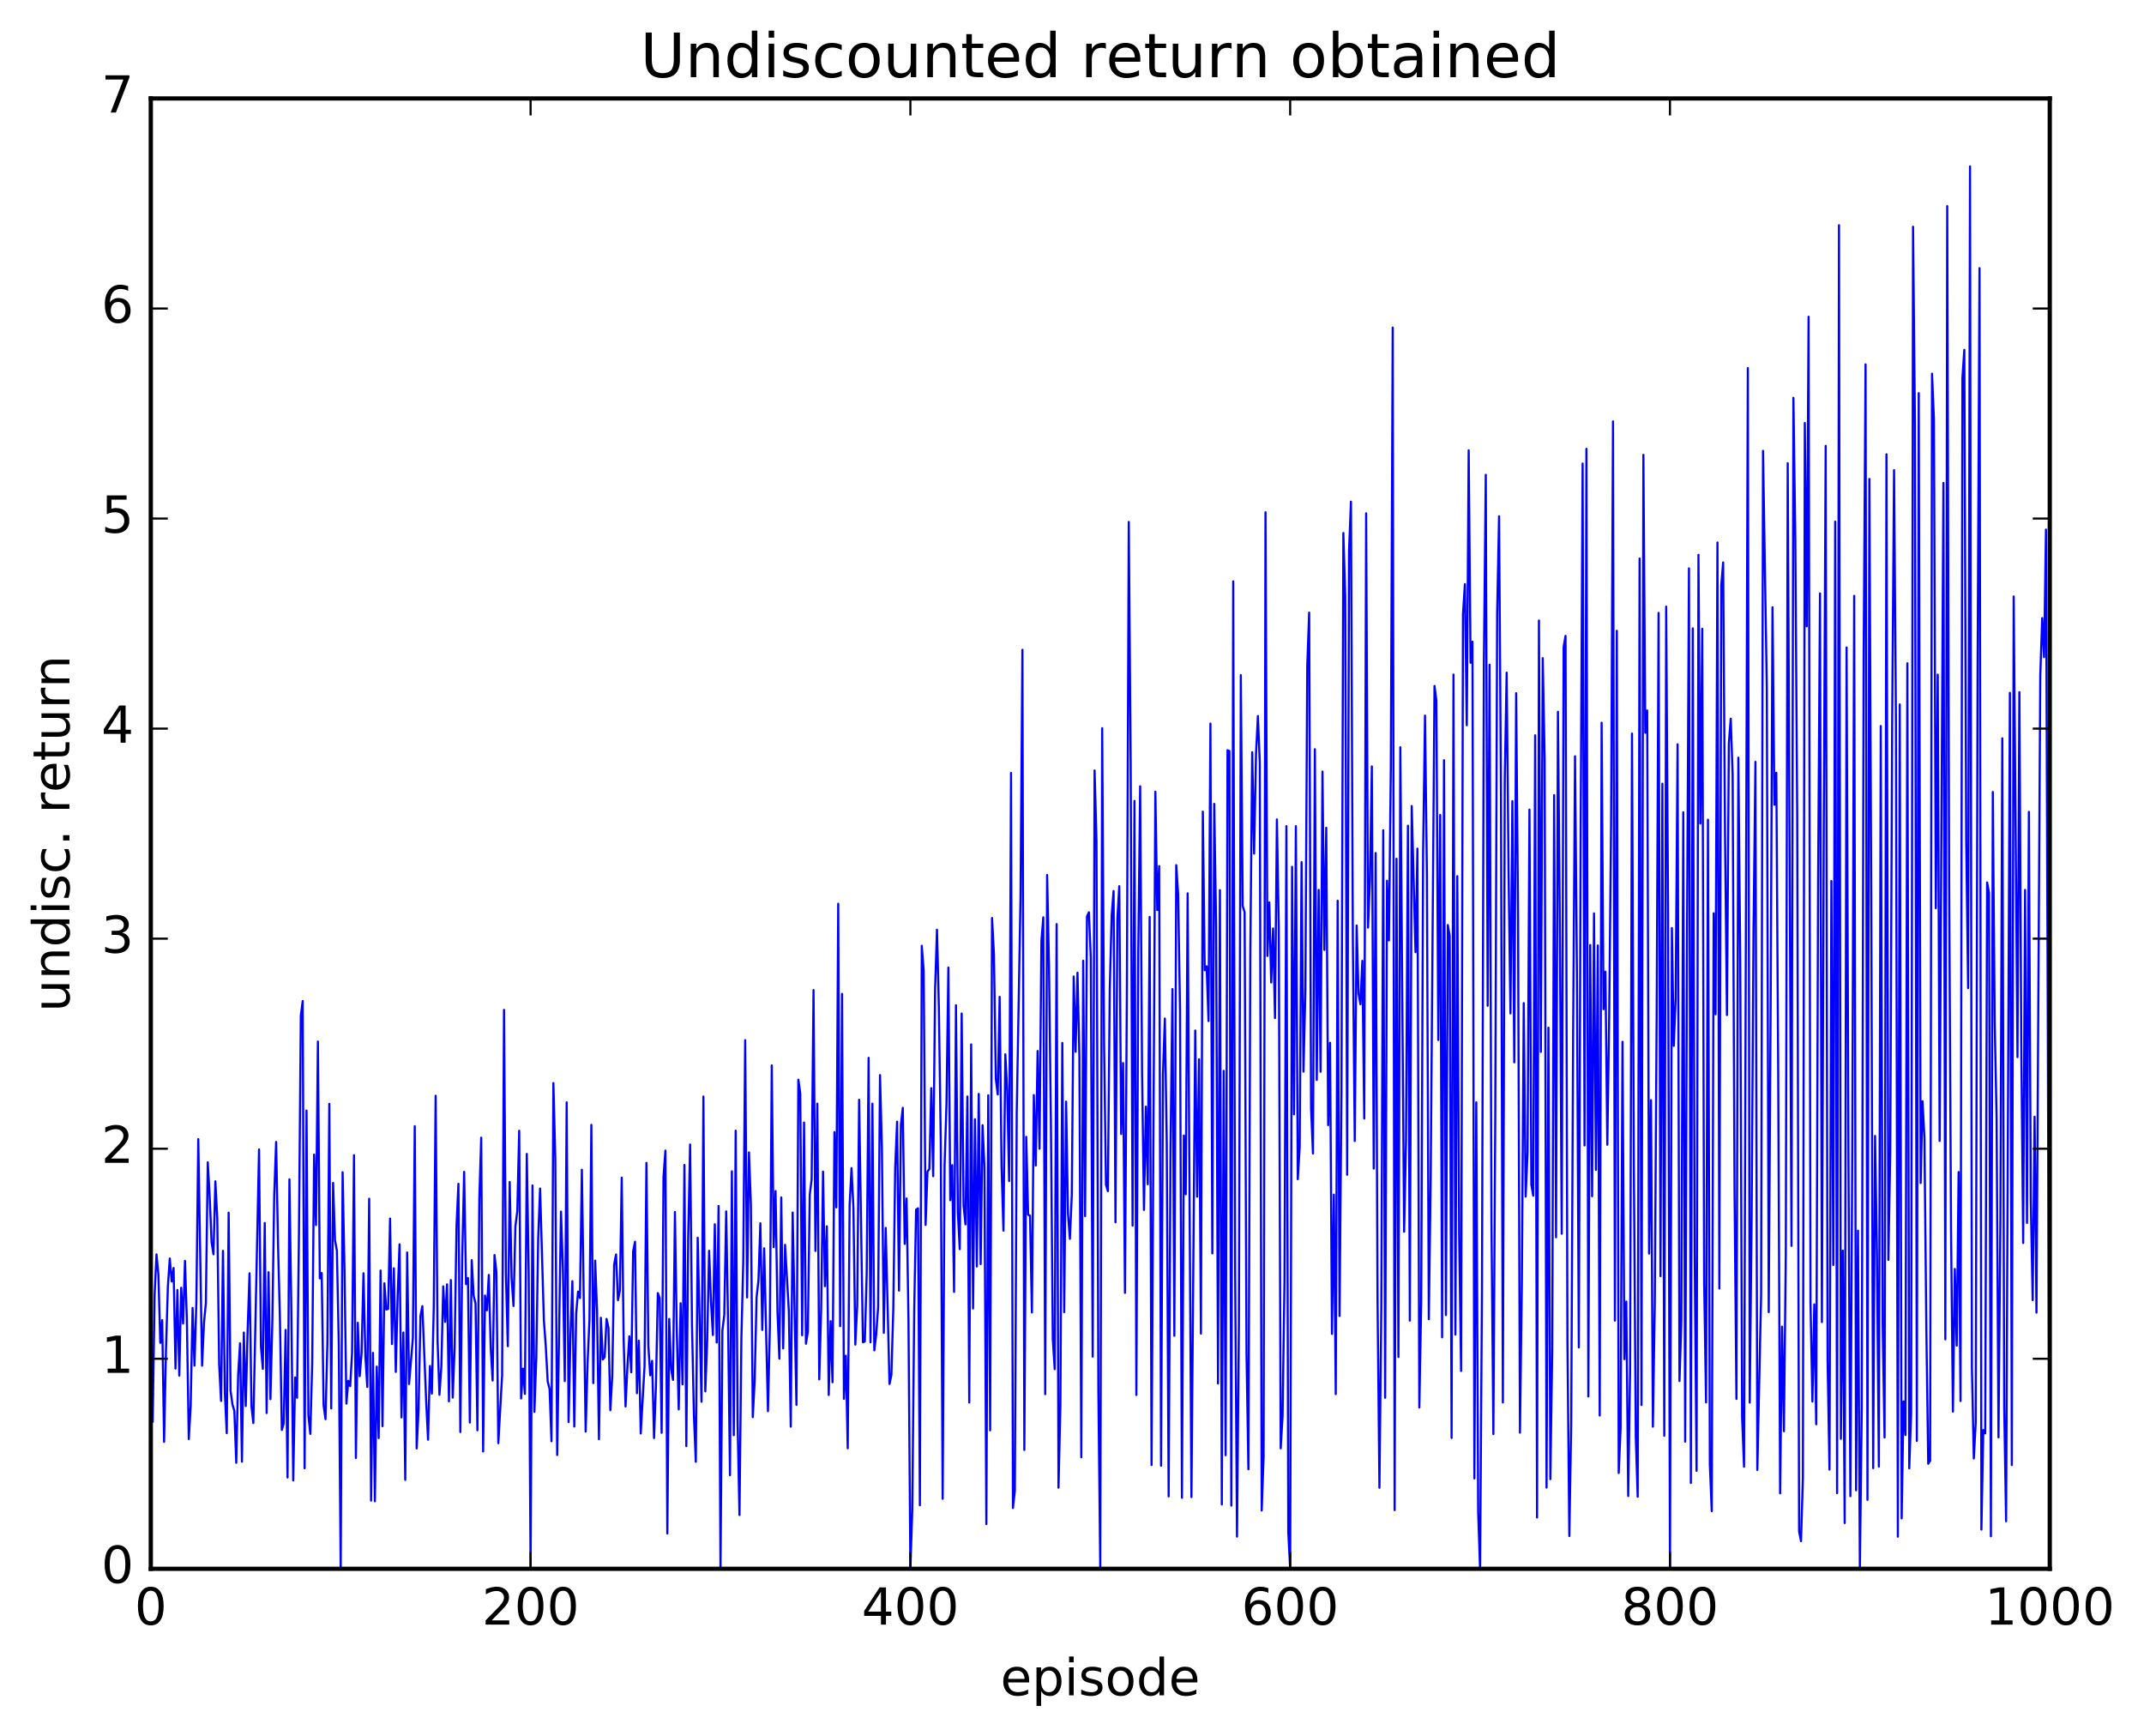 <?xml version="1.0" encoding="utf-8" standalone="no"?>
<!DOCTYPE svg PUBLIC "-//W3C//DTD SVG 1.1//EN"
  "http://www.w3.org/Graphics/SVG/1.1/DTD/svg11.dtd">
<!-- Created with matplotlib (http://matplotlib.org/) -->
<svg height="408pt" version="1.1" viewBox="0 0 504 408" width="504pt" xmlns="http://www.w3.org/2000/svg" xmlns:xlink="http://www.w3.org/1999/xlink">
 <defs>
  <style type="text/css">
*{stroke-linecap:butt;stroke-linejoin:round;stroke-miterlimit:100000;}
  </style>
 </defs>
 <g id="figure_1">
  <g id="patch_1">
   <path d="M 0 408.169 
L 504.319 408.169 
L 504.319 0 
L 0 0 
z
" style="fill:#ffffff;"/>
  </g>
  <g id="axes_1">
   <g id="patch_2">
    <path d="M 35.449 368.742 
L 481.849 368.742 
L 481.849 23.142 
L 35.449 23.142 
z
" style="fill:#ffffff;"/>
   </g>
   <g id="line2d_1">
    <path clip-path="url(#pf0769dd8cc)" d="M 35.895 334.122 
L 36.342 304.311 
L 36.788 294.828 
L 37.234 299.599 
L 37.681 315.627 
L 38.127 310.301 
L 38.574 338.903 
L 39.02 317.204 
L 39.466 302.306 
L 39.913 295.806 
L 40.359 301.199 
L 40.806 298.028 
L 41.252 321.67 
L 41.698 303.213 
L 42.145 323.32 
L 42.591 302.67 
L 43.038 311.095 
L 43.484 296.359 
L 43.93 310.311 
L 44.377 338.239 
L 44.823 330.432 
L 45.27 307.429 
L 45.716 320.978 
L 46.162 305.906 
L 46.609 267.746 
L 47.502 320.996 
L 47.948 310.917 
L 48.394 306.286 
L 48.841 273.193 
L 49.287 281.153 
L 49.734 291.916 
L 50.18 294.819 
L 50.626 277.663 
L 51.073 286.387 
L 51.519 320.747 
L 51.966 329.279 
L 52.412 294.002 
L 52.858 327.41 
L 53.305 336.852 
L 53.751 285.031 
L 54.198 326.932 
L 54.644 330.121 
L 55.09 331.631 
L 55.537 343.824 
L 55.983 323.16 
L 56.43 315.738 
L 56.876 343.563 
L 57.322 313.202 
L 57.769 330.474 
L 58.215 312.526 
L 58.662 299.285 
L 59.108 330.474 
L 59.554 334.485 
L 60.894 270.184 
L 61.34 316.434 
L 61.786 321.743 
L 62.233 287.462 
L 62.679 332.124 
L 63.126 299.027 
L 63.572 328.869 
L 64.018 310.65 
L 64.465 280.927 
L 64.911 268.411 
L 65.358 292.454 
L 65.804 309.896 
L 66.25 336.092 
L 66.697 334.527 
L 67.143 312.593 
L 67.59 347.281 
L 68.036 277.201 
L 68.482 307.683 
L 68.929 347.964 
L 69.375 323.765 
L 69.822 328.535 
L 70.268 290.951 
L 70.714 238.708 
L 71.161 235.281 
L 71.607 345.104 
L 72.054 261.03 
L 72.5 332.7 
L 72.946 337.028 
L 73.393 320.315 
L 73.839 271.373 
L 74.286 287.936 
L 74.732 244.802 
L 75.178 300.484 
L 75.625 299.212 
L 76.071 330.315 
L 76.518 333.569 
L 76.964 315.54 
L 77.41 259.449 
L 77.857 331.046 
L 78.303 278.044 
L 78.75 291.511 
L 79.196 293.945 
L 79.642 316.15 
L 80.089 368.742 
L 80.535 275.532 
L 80.982 298.39 
L 81.428 329.917 
L 81.874 324.57 
L 82.321 325.797 
L 82.767 317.873 
L 83.214 271.522 
L 83.66 342.696 
L 84.106 310.915 
L 84.553 323.455 
L 84.999 318.114 
L 85.446 299.268 
L 85.892 318.677 
L 86.338 326 
L 86.785 281.756 
L 87.231 352.703 
L 87.678 317.985 
L 88.124 352.874 
L 88.57 321.204 
L 89.017 338.025 
L 89.463 298.626 
L 89.91 335.217 
L 90.356 301.634 
L 90.802 307.805 
L 91.249 307.64 
L 91.695 286.416 
L 92.142 315.915 
L 92.588 298.104 
L 93.034 322.458 
L 93.481 304.429 
L 93.927 292.485 
L 94.374 333.157 
L 94.82 313.201 
L 95.266 347.825 
L 95.713 294.388 
L 96.159 325.318 
L 97.052 314.553 
L 97.498 264.703 
L 97.945 340.437 
L 98.391 331.411 
L 98.838 309.283 
L 99.284 307.006 
L 100.177 329.249 
L 100.623 338.402 
L 101.07 321.071 
L 101.516 327.556 
L 101.962 307.266 
L 102.409 257.559 
L 102.855 315.004 
L 103.302 327.834 
L 103.748 321.222 
L 104.194 302.358 
L 104.641 310.697 
L 105.087 301.876 
L 105.534 329.375 
L 105.98 300.871 
L 106.426 328.497 
L 106.873 316.592 
L 107.319 288.096 
L 107.766 278.252 
L 108.212 336.595 
L 108.658 295.617 
L 109.105 275.438 
L 109.551 301.835 
L 109.998 300.399 
L 110.444 334.369 
L 110.89 296.19 
L 111.337 304.487 
L 111.783 306.403 
L 112.23 336.186 
L 112.676 281.73 
L 113.122 267.397 
L 113.569 341.156 
L 114.015 304.5 
L 114.462 307.975 
L 114.908 299.662 
L 115.354 316.773 
L 115.801 324.491 
L 116.247 294.996 
L 116.694 298.998 
L 117.14 339.215 
L 118.033 323.284 
L 118.479 237.363 
L 118.926 299.311 
L 119.372 316.411 
L 119.818 277.807 
L 120.265 300.417 
L 120.711 306.971 
L 121.158 288.191 
L 121.604 284.661 
L 122.05 265.775 
L 122.497 328.702 
L 122.943 321.693 
L 123.39 327.632 
L 123.836 271.226 
L 124.282 299.349 
L 124.729 368.742 
L 125.175 278.638 
L 125.622 331.848 
L 126.068 319.252 
L 126.514 290.969 
L 126.961 279.36 
L 127.854 310.364 
L 128.3 316.472 
L 128.746 324.696 
L 129.193 326.485 
L 129.639 338.743 
L 130.086 254.572 
L 130.532 272.057 
L 130.978 341.996 
L 131.871 284.768 
L 132.318 298.119 
L 132.764 324.611 
L 133.21 259.1 
L 133.657 334.249 
L 134.103 313.894 
L 134.55 301.141 
L 134.996 335.3 
L 135.442 308.756 
L 135.889 303.573 
L 136.335 305.101 
L 136.782 274.939 
L 137.674 336.492 
L 138.121 320.388 
L 138.567 310.206 
L 139.014 264.396 
L 139.46 325.092 
L 139.906 296.303 
L 140.353 308.143 
L 140.799 338.276 
L 141.246 309.727 
L 141.692 319.532 
L 142.138 318.99 
L 142.585 310.011 
L 143.031 312.096 
L 143.478 331.462 
L 143.924 323.382 
L 144.37 297.239 
L 144.817 294.85 
L 145.263 305.604 
L 145.71 303.373 
L 146.156 276.804 
L 146.602 314.783 
L 147.049 330.583 
L 147.495 321.156 
L 147.942 314.084 
L 148.388 322.541 
L 148.834 294.146 
L 149.281 291.867 
L 149.727 327.462 
L 150.174 315.129 
L 150.62 336.932 
L 151.513 321.157 
L 151.959 273.331 
L 152.406 316.283 
L 152.852 323.252 
L 153.298 319.877 
L 153.745 338.013 
L 154.191 325.75 
L 154.638 303.929 
L 155.084 305.12 
L 155.53 336.77 
L 155.977 276.578 
L 156.423 270.442 
L 156.87 360.435 
L 157.316 310.013 
L 157.762 321.779 
L 158.209 324.327 
L 158.655 284.859 
L 159.102 312.976 
L 159.548 331.276 
L 159.994 306.319 
L 160.441 325.374 
L 160.887 273.814 
L 161.334 339.907 
L 161.78 290.732 
L 162.226 269.008 
L 162.673 311.563 
L 163.119 332.552 
L 163.566 343.58 
L 164.012 290.923 
L 164.905 329.474 
L 165.351 257.731 
L 165.798 327.025 
L 166.244 315.262 
L 166.69 293.989 
L 167.137 305.875 
L 167.583 313.793 
L 168.03 287.764 
L 168.476 315.552 
L 168.922 283.45 
L 169.369 368.742 
L 169.815 312.76 
L 170.262 309.059 
L 170.708 284.733 
L 171.154 311.324 
L 171.601 346.735 
L 172.047 275.307 
L 172.494 337.335 
L 172.94 265.759 
L 173.386 334.089 
L 173.833 356.104 
L 174.279 314.689 
L 174.726 296.392 
L 175.172 244.481 
L 175.618 304.953 
L 176.065 270.855 
L 176.511 283.132 
L 176.958 333.089 
L 177.404 324.474 
L 177.85 304.957 
L 178.297 300.874 
L 178.743 287.525 
L 179.19 312.599 
L 179.636 293.406 
L 180.529 331.68 
L 180.975 311.95 
L 181.422 250.412 
L 181.868 293.134 
L 182.314 279.958 
L 182.761 308.163 
L 183.207 319.34 
L 183.654 281.452 
L 184.1 316.937 
L 184.546 292.588 
L 185.439 308.169 
L 185.886 335.324 
L 186.332 284.997 
L 187.225 330.21 
L 187.671 253.769 
L 188.118 256.93 
L 188.564 313.847 
L 189.01 263.837 
L 189.457 315.834 
L 189.903 313.083 
L 190.35 280.847 
L 190.796 277.139 
L 191.242 232.717 
L 191.689 294.026 
L 192.135 259.412 
L 192.582 324.203 
L 193.028 307.938 
L 193.474 275.389 
L 193.921 302.311 
L 194.367 288.233 
L 194.814 327.878 
L 195.26 310.534 
L 195.706 324.882 
L 196.153 266.088 
L 196.599 283.787 
L 197.046 212.42 
L 197.492 311.702 
L 197.938 233.615 
L 198.385 328.798 
L 198.831 318.653 
L 199.278 340.412 
L 199.724 283.22 
L 200.17 274.557 
L 200.617 283.923 
L 201.063 316.035 
L 201.51 306.839 
L 201.956 258.495 
L 202.849 315.497 
L 203.295 315.305 
L 203.742 299.23 
L 204.188 248.642 
L 204.634 315.509 
L 205.081 259.414 
L 205.527 317.394 
L 205.974 313.684 
L 206.42 307.244 
L 206.866 252.69 
L 207.313 269.823 
L 207.759 313.271 
L 208.206 288.618 
L 209.098 325.292 
L 209.545 323.154 
L 209.991 307.715 
L 210.438 274.46 
L 210.884 263.652 
L 211.33 303.35 
L 211.777 264.425 
L 212.223 260.387 
L 212.67 292.373 
L 213.116 281.703 
L 213.562 310.68 
L 214.009 368.742 
L 214.455 354.757 
L 214.902 308.269 
L 215.348 284.335 
L 215.794 284 
L 216.241 353.805 
L 216.687 222.296 
L 217.134 228.21 
L 217.58 287.899 
L 218.026 275.393 
L 218.473 274.75 
L 218.919 255.766 
L 219.366 276.462 
L 219.812 232.859 
L 220.258 218.524 
L 220.705 236.865 
L 221.151 268.28 
L 221.598 352.292 
L 222.044 273.943 
L 222.49 259.626 
L 222.937 227.415 
L 223.383 282.109 
L 223.83 273.871 
L 224.276 303.653 
L 224.722 236.282 
L 225.169 285.009 
L 225.615 293.613 
L 226.062 238.221 
L 226.508 283.273 
L 226.954 287.783 
L 227.401 257.716 
L 227.847 329.658 
L 228.294 245.486 
L 228.74 307.552 
L 229.186 263.08 
L 229.633 297.679 
L 230.079 257.12 
L 230.526 297.118 
L 230.972 264.474 
L 231.418 274.351 
L 231.865 358.228 
L 232.311 257.45 
L 232.758 336.202 
L 233.204 215.769 
L 233.65 224.296 
L 234.097 253.587 
L 234.543 257.236 
L 234.99 234.305 
L 235.436 273.989 
L 235.882 289.247 
L 236.329 247.815 
L 236.775 256.39 
L 237.222 277.6 
L 237.668 181.678 
L 238.114 354.447 
L 238.561 350.414 
L 239.007 261.532 
L 239.9 210.839 
L 240.346 152.732 
L 240.793 340.792 
L 241.239 267.205 
L 241.686 285.496 
L 242.132 285.749 
L 242.578 308.489 
L 243.025 257.392 
L 243.471 273.956 
L 243.918 247.031 
L 244.364 270.005 
L 244.81 221.174 
L 245.257 215.599 
L 245.703 327.694 
L 246.15 205.655 
L 246.596 227.086 
L 247.042 264.095 
L 247.489 314.786 
L 247.935 321.811 
L 248.382 217.21 
L 248.828 349.67 
L 249.274 330.168 
L 249.721 245.135 
L 250.167 308.418 
L 250.614 258.927 
L 251.06 285.352 
L 251.506 291.185 
L 251.953 280.735 
L 252.399 229.515 
L 252.846 247.206 
L 253.292 228.636 
L 253.738 248.246 
L 254.185 342.536 
L 254.631 225.807 
L 255.078 285.835 
L 255.524 215.406 
L 255.97 214.425 
L 256.417 225.08 
L 256.863 318.872 
L 257.31 181.09 
L 257.756 197.588 
L 258.202 327.208 
L 258.649 368.742 
L 259.095 171.161 
L 259.542 245.518 
L 259.988 278.463 
L 260.434 279.974 
L 260.881 232.34 
L 261.327 215.124 
L 261.774 209.432 
L 262.22 287.295 
L 262.666 216.001 
L 263.113 208.288 
L 263.559 266.534 
L 264.006 249.862 
L 264.452 303.884 
L 264.898 233.276 
L 265.345 122.682 
L 265.791 179.267 
L 266.238 288.092 
L 266.684 188.257 
L 267.13 327.881 
L 267.577 224.028 
L 268.023 184.814 
L 268.47 252.094 
L 268.916 284.385 
L 269.362 260.108 
L 269.809 278.357 
L 270.255 215.52 
L 270.702 344.344 
L 271.594 186.091 
L 272.041 213.906 
L 272.487 203.562 
L 272.934 344.504 
L 273.38 252.592 
L 273.826 239.396 
L 274.273 268.552 
L 274.719 351.716 
L 275.166 269.409 
L 275.612 232.472 
L 276.058 313.974 
L 276.505 203.345 
L 276.951 210.228 
L 277.398 237.506 
L 277.844 352.047 
L 278.29 266.901 
L 278.737 280.699 
L 279.183 209.975 
L 280.076 351.887 
L 280.969 242.216 
L 281.415 281.283 
L 281.862 248.981 
L 282.308 313.444 
L 282.754 190.771 
L 283.201 228.058 
L 283.647 227.124 
L 284.094 239.988 
L 284.54 170.077 
L 284.986 294.598 
L 285.433 188.938 
L 285.879 217.769 
L 286.326 325.194 
L 286.772 209.224 
L 287.218 353.611 
L 287.665 251.7 
L 288.111 342.044 
L 288.558 176.332 
L 289.004 176.529 
L 289.45 353.88 
L 289.897 136.652 
L 290.343 298.227 
L 290.79 361.166 
L 291.236 310.968 
L 291.682 158.694 
L 292.129 212.974 
L 292.575 214.361 
L 293.022 318.075 
L 293.468 345.339 
L 293.914 224.276 
L 294.361 176.809 
L 294.807 200.639 
L 295.254 177.348 
L 295.7 168.296 
L 296.146 179.26 
L 296.593 355.032 
L 297.039 342.397 
L 297.486 120.417 
L 297.932 224.692 
L 298.378 212.105 
L 298.825 230.925 
L 299.271 218.225 
L 299.718 239.29 
L 300.164 192.601 
L 300.61 217.983 
L 301.057 340.423 
L 301.503 332.77 
L 301.95 301.226 
L 302.396 194.185 
L 302.842 360.218 
L 303.289 368.742 
L 303.735 203.749 
L 304.182 261.915 
L 304.628 194.183 
L 305.074 277.173 
L 305.521 269.574 
L 305.967 202.646 
L 306.414 251.88 
L 306.86 232.622 
L 307.306 156.372 
L 307.753 143.992 
L 308.199 260.43 
L 308.646 271.133 
L 309.092 176.096 
L 309.538 253.836 
L 309.985 209.178 
L 310.431 251.901 
L 310.878 181.352 
L 311.324 223.278 
L 311.77 194.566 
L 312.217 264.45 
L 312.663 245.102 
L 313.11 313.528 
L 313.556 280.793 
L 314.002 327.679 
L 314.449 211.712 
L 314.895 309.31 
L 315.342 256.425 
L 315.788 125.275 
L 316.234 140.334 
L 316.681 276.126 
L 317.127 129.425 
L 317.574 117.913 
L 318.02 221.027 
L 318.466 268.182 
L 318.913 217.533 
L 319.359 233.531 
L 319.806 236.041 
L 320.252 225.838 
L 320.698 262.911 
L 321.145 120.651 
L 321.591 218.029 
L 322.038 206.903 
L 322.484 180.143 
L 322.93 274.661 
L 323.377 200.499 
L 323.823 305.651 
L 324.27 349.689 
L 324.716 307.196 
L 325.162 195.135 
L 325.609 328.542 
L 326.055 207.009 
L 326.502 221.037 
L 326.948 180.352 
L 327.394 76.994 
L 327.841 354.949 
L 328.287 201.837 
L 328.734 318.948 
L 329.18 175.644 
L 330.073 289.51 
L 330.519 268.013 
L 330.966 194.072 
L 331.412 310.402 
L 331.858 189.457 
L 332.751 223.805 
L 333.198 199.473 
L 333.644 330.816 
L 334.09 306.098 
L 334.537 200.499 
L 334.983 168.193 
L 335.43 205.663 
L 335.876 310.074 
L 336.322 276.539 
L 337.215 161.231 
L 337.662 164.718 
L 338.108 244.448 
L 338.554 191.56 
L 339.001 314.328 
L 339.447 178.685 
L 339.894 309.092 
L 340.34 217.416 
L 340.786 219.98 
L 341.233 337.984 
L 341.679 158.551 
L 342.126 313.684 
L 342.572 205.948 
L 343.018 290.705 
L 343.465 322.233 
L 343.911 144.345 
L 344.358 137.292 
L 344.804 170.461 
L 345.25 105.847 
L 345.697 155.774 
L 346.143 150.825 
L 346.59 347.495 
L 347.036 259.1 
L 347.482 355.459 
L 347.929 368.742 
L 348.375 302.873 
L 348.822 155.858 
L 349.268 111.605 
L 349.714 236.4 
L 350.161 156.243 
L 350.607 287.382 
L 351.054 337.077 
L 351.5 262.438 
L 351.946 144.061 
L 352.393 121.352 
L 352.839 186.337 
L 353.286 329.641 
L 353.732 183.013 
L 354.178 158.103 
L 354.625 204.777 
L 355.071 238.198 
L 355.518 188.3 
L 355.964 249.697 
L 356.41 162.932 
L 356.857 215.835 
L 357.303 336.737 
L 357.75 301.398 
L 358.196 235.775 
L 358.642 281.252 
L 359.089 270.928 
L 359.535 190.292 
L 359.982 278.462 
L 360.428 281.041 
L 360.874 172.832 
L 361.321 356.676 
L 361.767 145.855 
L 362.214 247.241 
L 362.66 154.699 
L 363.106 178.307 
L 363.553 349.646 
L 363.999 241.552 
L 364.446 347.665 
L 364.892 316.927 
L 365.338 186.888 
L 365.785 290.825 
L 366.231 167.3 
L 366.678 216.697 
L 367.124 289.972 
L 367.57 152.058 
L 368.017 149.455 
L 368.463 314.857 
L 368.91 361.03 
L 369.356 334.165 
L 369.802 243.156 
L 370.249 177.764 
L 370.695 228.712 
L 371.142 316.713 
L 371.588 192.627 
L 372.034 108.956 
L 372.481 269.228 
L 372.927 105.491 
L 373.374 328.223 
L 373.82 222.127 
L 374.266 281.169 
L 374.713 214.691 
L 375.159 274.977 
L 375.606 222.23 
L 376.052 332.703 
L 376.498 169.88 
L 376.945 237.214 
L 377.391 228.387 
L 377.838 269.069 
L 378.284 238.585 
L 378.73 193.164 
L 379.177 99.049 
L 379.623 310.399 
L 380.07 148.27 
L 380.516 346.217 
L 380.962 335.731 
L 381.409 244.866 
L 381.855 319.469 
L 382.302 305.929 
L 382.748 351.626 
L 383.194 322.12 
L 383.641 172.424 
L 384.087 275.346 
L 384.534 337.84 
L 384.98 351.809 
L 385.426 131.291 
L 385.873 330.241 
L 386.319 106.907 
L 386.766 172.232 
L 387.212 166.993 
L 387.658 294.648 
L 388.105 258.587 
L 388.551 335.329 
L 388.998 306.389 
L 389.444 237.987 
L 389.89 144.057 
L 390.337 299.948 
L 390.783 184.205 
L 391.23 337.463 
L 391.676 142.583 
L 392.122 214.368 
L 392.569 368.742 
L 393.015 218.134 
L 393.462 245.821 
L 393.908 234.584 
L 394.354 174.933 
L 394.801 324.594 
L 395.247 310.393 
L 395.694 190.911 
L 396.14 338.841 
L 396.586 218.464 
L 397.033 133.595 
L 397.479 348.566 
L 397.926 147.697 
L 398.372 294.141 
L 398.818 345.703 
L 399.265 130.409 
L 399.711 193.547 
L 400.158 147.791 
L 400.604 301.479 
L 401.05 329.627 
L 401.497 192.668 
L 401.943 344.282 
L 402.39 355.192 
L 402.836 214.664 
L 403.282 238.403 
L 403.729 127.51 
L 404.175 302.847 
L 404.622 137.604 
L 405.068 132.196 
L 405.514 196.63 
L 405.961 238.584 
L 406.407 174.759 
L 406.854 168.931 
L 407.3 182.142 
L 407.746 279.926 
L 408.193 328.805 
L 408.639 178.079 
L 409.086 225.408 
L 409.532 333.159 
L 409.978 344.735 
L 410.871 86.515 
L 411.318 329.667 
L 411.764 285.865 
L 412.21 218.692 
L 412.657 179.071 
L 413.103 345.491 
L 413.996 304.313 
L 414.442 105.965 
L 415.335 161.748 
L 415.782 308.4 
L 416.228 237.77 
L 416.674 142.733 
L 417.121 189.153 
L 417.567 181.628 
L 418.014 252.379 
L 418.46 351 
L 418.906 311.823 
L 419.353 336.406 
L 419.799 294.6 
L 420.246 108.881 
L 421.138 292.837 
L 421.585 93.515 
L 422.031 126.469 
L 422.478 191.545 
L 422.924 359.927 
L 423.37 362.246 
L 423.817 347.34 
L 424.263 99.426 
L 424.71 147.222 
L 425.156 74.448 
L 425.602 306.19 
L 426.049 329.417 
L 426.495 306.586 
L 426.942 334.775 
L 427.388 207.57 
L 427.834 139.477 
L 428.281 310.735 
L 428.727 193.039 
L 429.174 104.8 
L 429.62 319.719 
L 430.066 345.423 
L 430.513 207.081 
L 430.959 297.324 
L 431.406 122.596 
L 431.852 350.962 
L 432.298 52.933 
L 432.745 338.183 
L 433.191 293.964 
L 433.638 357.987 
L 434.084 152.179 
L 434.53 273.438 
L 434.977 351.659 
L 435.423 270.382 
L 435.87 140.062 
L 436.316 350.295 
L 436.762 289.268 
L 437.209 368.742 
L 437.655 330.568 
L 438.102 153.769 
L 438.548 85.645 
L 438.994 352.545 
L 439.441 112.573 
L 439.887 211.415 
L 440.334 345.078 
L 440.78 266.986 
L 441.226 295.21 
L 441.673 344.705 
L 442.119 170.653 
L 442.566 311.441 
L 443.012 337.871 
L 443.458 106.775 
L 443.905 296.125 
L 444.351 270.581 
L 444.798 170.168 
L 445.244 110.5 
L 445.69 169.841 
L 446.137 361.188 
L 446.583 165.572 
L 447.03 356.885 
L 447.476 329.393 
L 447.922 337.296 
L 448.369 155.902 
L 448.815 345.126 
L 449.262 332.129 
L 449.708 53.295 
L 450.154 99.738 
L 450.601 338.669 
L 451.047 92.411 
L 451.494 278.062 
L 451.94 258.837 
L 452.386 267.505 
L 452.833 312.234 
L 453.279 344.047 
L 453.726 343.344 
L 454.172 87.834 
L 454.618 98.538 
L 455.065 213.46 
L 455.511 158.573 
L 455.958 268.174 
L 456.85 113.507 
L 457.297 314.799 
L 457.743 48.452 
L 458.19 206.676 
L 458.636 288.83 
L 459.082 331.786 
L 459.529 298.264 
L 459.975 316.271 
L 460.422 275.473 
L 460.868 329.302 
L 461.314 88.894 
L 461.761 82.222 
L 462.207 197.592 
L 462.654 232.247 
L 463.1 39.104 
L 463.546 321.443 
L 463.993 342.803 
L 464.439 334.391 
L 464.886 156.693 
L 465.332 63.03 
L 465.778 359.516 
L 466.225 336.127 
L 466.671 336.905 
L 467.118 207.415 
L 467.564 209.854 
L 468.01 361.098 
L 468.457 186.162 
L 468.903 240.096 
L 469.35 262.857 
L 469.796 337.843 
L 470.242 287.005 
L 470.689 173.536 
L 471.135 330.668 
L 471.582 357.564 
L 472.474 162.86 
L 472.921 344.348 
L 473.367 140.198 
L 474.26 248.467 
L 474.706 162.701 
L 475.153 245.747 
L 475.599 292.162 
L 476.046 209.18 
L 476.492 287.435 
L 476.938 190.831 
L 477.385 281.892 
L 477.831 305.587 
L 478.278 262.481 
L 478.724 308.52 
L 479.617 158.885 
L 480.063 145.275 
L 480.51 154.45 
L 480.956 124.47 
L 481.849 368.742 
L 481.849 368.742 
" style="fill:none;stroke:#0000ff;stroke-linecap:square;stroke-width:0.5;"/>
   </g>
   <g id="patch_3">
    <path d="M 35.449 23.142 
L 481.849 23.142 
" style="fill:none;stroke:#000000;stroke-linecap:square;stroke-linejoin:miter;"/>
   </g>
   <g id="patch_4">
    <path d="M 35.449 368.742 
L 35.449 23.142 
" style="fill:none;stroke:#000000;stroke-linecap:square;stroke-linejoin:miter;"/>
   </g>
   <g id="patch_5">
    <path d="M 35.449 368.742 
L 481.849 368.742 
" style="fill:none;stroke:#000000;stroke-linecap:square;stroke-linejoin:miter;"/>
   </g>
   <g id="patch_6">
    <path d="M 481.849 368.742 
L 481.849 23.142 
" style="fill:none;stroke:#000000;stroke-linecap:square;stroke-linejoin:miter;"/>
   </g>
   <g id="matplotlib.axis_1">
    <g id="xtick_1">
     <g id="line2d_2">
      <defs>
       <path d="M 0 0 
L 0 -4 
" id="mfb2869878b" style="stroke:#000000;stroke-width:0.5;"/>
      </defs>
      <g>
       <use style="stroke:#000000;stroke-width:0.5;" x="35.449" xlink:href="#mfb2869878b" y="368.742"/>
      </g>
     </g>
     <g id="line2d_3">
      <defs>
       <path d="M 0 0 
L 0 4 
" id="me70569dcf0" style="stroke:#000000;stroke-width:0.5;"/>
      </defs>
      <g>
       <use style="stroke:#000000;stroke-width:0.5;" x="35.449" xlink:href="#me70569dcf0" y="23.142"/>
      </g>
     </g>
     <g id="text_1">
      <!-- 0 -->
      <defs>
       <path d="M 31.781 66.406 
Q 24.172 66.406 20.328 58.906 
Q 16.5 51.422 16.5 36.375 
Q 16.5 21.391 20.328 13.891 
Q 24.172 6.391 31.781 6.391 
Q 39.453 6.391 43.281 13.891 
Q 47.125 21.391 47.125 36.375 
Q 47.125 51.422 43.281 58.906 
Q 39.453 66.406 31.781 66.406 
M 31.781 74.219 
Q 44.047 74.219 50.516 64.516 
Q 56.984 54.828 56.984 36.375 
Q 56.984 17.969 50.516 8.266 
Q 44.047 -1.422 31.781 -1.422 
Q 19.531 -1.422 13.062 8.266 
Q 6.594 17.969 6.594 36.375 
Q 6.594 54.828 13.062 64.516 
Q 19.531 74.219 31.781 74.219 
" id="BitstreamVeraSans-Roman-30"/>
      </defs>
      <g transform="translate(31.631 381.86)scale(0.12 -0.12)">
       <use xlink:href="#BitstreamVeraSans-Roman-30"/>
      </g>
     </g>
    </g>
    <g id="xtick_2">
     <g id="line2d_4">
      <g>
       <use style="stroke:#000000;stroke-width:0.5;" x="124.729" xlink:href="#mfb2869878b" y="368.742"/>
      </g>
     </g>
     <g id="line2d_5">
      <g>
       <use style="stroke:#000000;stroke-width:0.5;" x="124.729" xlink:href="#me70569dcf0" y="23.142"/>
      </g>
     </g>
     <g id="text_2">
      <!-- 200 -->
      <defs>
       <path d="M 19.188 8.297 
L 53.609 8.297 
L 53.609 0 
L 7.328 0 
L 7.328 8.297 
Q 12.938 14.109 22.625 23.891 
Q 32.328 33.688 34.812 36.531 
Q 39.547 41.844 41.422 45.531 
Q 43.312 49.219 43.312 52.781 
Q 43.312 58.594 39.234 62.25 
Q 35.156 65.922 28.609 65.922 
Q 23.969 65.922 18.812 64.312 
Q 13.672 62.703 7.812 59.422 
L 7.812 69.391 
Q 13.766 71.781 18.938 73 
Q 24.125 74.219 28.422 74.219 
Q 39.75 74.219 46.484 68.547 
Q 53.219 62.891 53.219 53.422 
Q 53.219 48.922 51.531 44.891 
Q 49.859 40.875 45.406 35.406 
Q 44.188 33.984 37.641 27.219 
Q 31.109 20.453 19.188 8.297 
" id="BitstreamVeraSans-Roman-32"/>
      </defs>
      <g transform="translate(113.276 381.86)scale(0.12 -0.12)">
       <use xlink:href="#BitstreamVeraSans-Roman-32"/>
       <use x="63.623" xlink:href="#BitstreamVeraSans-Roman-30"/>
       <use x="127.246" xlink:href="#BitstreamVeraSans-Roman-30"/>
      </g>
     </g>
    </g>
    <g id="xtick_3">
     <g id="line2d_6">
      <g>
       <use style="stroke:#000000;stroke-width:0.5;" x="214.009" xlink:href="#mfb2869878b" y="368.742"/>
      </g>
     </g>
     <g id="line2d_7">
      <g>
       <use style="stroke:#000000;stroke-width:0.5;" x="214.009" xlink:href="#me70569dcf0" y="23.142"/>
      </g>
     </g>
     <g id="text_3">
      <!-- 400 -->
      <defs>
       <path d="M 37.797 64.312 
L 12.891 25.391 
L 37.797 25.391 
z
M 35.203 72.906 
L 47.609 72.906 
L 47.609 25.391 
L 58.016 25.391 
L 58.016 17.188 
L 47.609 17.188 
L 47.609 0 
L 37.797 0 
L 37.797 17.188 
L 4.891 17.188 
L 4.891 26.703 
z
" id="BitstreamVeraSans-Roman-34"/>
      </defs>
      <g transform="translate(202.556 381.86)scale(0.12 -0.12)">
       <use xlink:href="#BitstreamVeraSans-Roman-34"/>
       <use x="63.623" xlink:href="#BitstreamVeraSans-Roman-30"/>
       <use x="127.246" xlink:href="#BitstreamVeraSans-Roman-30"/>
      </g>
     </g>
    </g>
    <g id="xtick_4">
     <g id="line2d_8">
      <g>
       <use style="stroke:#000000;stroke-width:0.5;" x="303.289" xlink:href="#mfb2869878b" y="368.742"/>
      </g>
     </g>
     <g id="line2d_9">
      <g>
       <use style="stroke:#000000;stroke-width:0.5;" x="303.289" xlink:href="#me70569dcf0" y="23.142"/>
      </g>
     </g>
     <g id="text_4">
      <!-- 600 -->
      <defs>
       <path d="M 33.016 40.375 
Q 26.375 40.375 22.484 35.828 
Q 18.609 31.297 18.609 23.391 
Q 18.609 15.531 22.484 10.953 
Q 26.375 6.391 33.016 6.391 
Q 39.656 6.391 43.531 10.953 
Q 47.406 15.531 47.406 23.391 
Q 47.406 31.297 43.531 35.828 
Q 39.656 40.375 33.016 40.375 
M 52.594 71.297 
L 52.594 62.312 
Q 48.875 64.062 45.094 64.984 
Q 41.312 65.922 37.594 65.922 
Q 27.828 65.922 22.672 59.328 
Q 17.531 52.734 16.797 39.406 
Q 19.672 43.656 24.016 45.922 
Q 28.375 48.188 33.594 48.188 
Q 44.578 48.188 50.953 41.516 
Q 57.328 34.859 57.328 23.391 
Q 57.328 12.156 50.688 5.359 
Q 44.047 -1.422 33.016 -1.422 
Q 20.359 -1.422 13.672 8.266 
Q 6.984 17.969 6.984 36.375 
Q 6.984 53.656 15.188 63.938 
Q 23.391 74.219 37.203 74.219 
Q 40.922 74.219 44.703 73.484 
Q 48.484 72.75 52.594 71.297 
" id="BitstreamVeraSans-Roman-36"/>
      </defs>
      <g transform="translate(291.836 381.86)scale(0.12 -0.12)">
       <use xlink:href="#BitstreamVeraSans-Roman-36"/>
       <use x="63.623" xlink:href="#BitstreamVeraSans-Roman-30"/>
       <use x="127.246" xlink:href="#BitstreamVeraSans-Roman-30"/>
      </g>
     </g>
    </g>
    <g id="xtick_5">
     <g id="line2d_10">
      <g>
       <use style="stroke:#000000;stroke-width:0.5;" x="392.569" xlink:href="#mfb2869878b" y="368.742"/>
      </g>
     </g>
     <g id="line2d_11">
      <g>
       <use style="stroke:#000000;stroke-width:0.5;" x="392.569" xlink:href="#me70569dcf0" y="23.142"/>
      </g>
     </g>
     <g id="text_5">
      <!-- 800 -->
      <defs>
       <path d="M 31.781 34.625 
Q 24.75 34.625 20.719 30.859 
Q 16.703 27.094 16.703 20.516 
Q 16.703 13.922 20.719 10.156 
Q 24.75 6.391 31.781 6.391 
Q 38.812 6.391 42.859 10.172 
Q 46.922 13.969 46.922 20.516 
Q 46.922 27.094 42.891 30.859 
Q 38.875 34.625 31.781 34.625 
M 21.922 38.812 
Q 15.578 40.375 12.031 44.719 
Q 8.5 49.078 8.5 55.328 
Q 8.5 64.062 14.719 69.141 
Q 20.953 74.219 31.781 74.219 
Q 42.672 74.219 48.875 69.141 
Q 55.078 64.062 55.078 55.328 
Q 55.078 49.078 51.531 44.719 
Q 48 40.375 41.703 38.812 
Q 48.828 37.156 52.797 32.312 
Q 56.781 27.484 56.781 20.516 
Q 56.781 9.906 50.312 4.234 
Q 43.844 -1.422 31.781 -1.422 
Q 19.734 -1.422 13.25 4.234 
Q 6.781 9.906 6.781 20.516 
Q 6.781 27.484 10.781 32.312 
Q 14.797 37.156 21.922 38.812 
M 18.312 54.391 
Q 18.312 48.734 21.844 45.562 
Q 25.391 42.391 31.781 42.391 
Q 38.141 42.391 41.719 45.562 
Q 45.312 48.734 45.312 54.391 
Q 45.312 60.062 41.719 63.234 
Q 38.141 66.406 31.781 66.406 
Q 25.391 66.406 21.844 63.234 
Q 18.312 60.062 18.312 54.391 
" id="BitstreamVeraSans-Roman-38"/>
      </defs>
      <g transform="translate(381.116 381.86)scale(0.12 -0.12)">
       <use xlink:href="#BitstreamVeraSans-Roman-38"/>
       <use x="63.623" xlink:href="#BitstreamVeraSans-Roman-30"/>
       <use x="127.246" xlink:href="#BitstreamVeraSans-Roman-30"/>
      </g>
     </g>
    </g>
    <g id="xtick_6">
     <g id="line2d_12">
      <g>
       <use style="stroke:#000000;stroke-width:0.5;" x="481.849" xlink:href="#mfb2869878b" y="368.742"/>
      </g>
     </g>
     <g id="line2d_13">
      <g>
       <use style="stroke:#000000;stroke-width:0.5;" x="481.849" xlink:href="#me70569dcf0" y="23.142"/>
      </g>
     </g>
     <g id="text_6">
      <!-- 1000 -->
      <defs>
       <path d="M 12.406 8.297 
L 28.516 8.297 
L 28.516 63.922 
L 10.984 60.406 
L 10.984 69.391 
L 28.422 72.906 
L 38.281 72.906 
L 38.281 8.297 
L 54.391 8.297 
L 54.391 0 
L 12.406 0 
z
" id="BitstreamVeraSans-Roman-31"/>
      </defs>
      <g transform="translate(466.579 381.86)scale(0.12 -0.12)">
       <use xlink:href="#BitstreamVeraSans-Roman-31"/>
       <use x="63.623" xlink:href="#BitstreamVeraSans-Roman-30"/>
       <use x="127.246" xlink:href="#BitstreamVeraSans-Roman-30"/>
       <use x="190.869" xlink:href="#BitstreamVeraSans-Roman-30"/>
      </g>
     </g>
    </g>
    <g id="text_7">
     <!-- episode -->
     <defs>
      <path d="M 45.406 46.391 
L 45.406 75.984 
L 54.391 75.984 
L 54.391 0 
L 45.406 0 
L 45.406 8.203 
Q 42.578 3.328 38.25 0.953 
Q 33.938 -1.422 27.875 -1.422 
Q 17.969 -1.422 11.734 6.484 
Q 5.516 14.406 5.516 27.297 
Q 5.516 40.188 11.734 48.094 
Q 17.969 56 27.875 56 
Q 33.938 56 38.25 53.625 
Q 42.578 51.266 45.406 46.391 
M 14.797 27.297 
Q 14.797 17.391 18.875 11.75 
Q 22.953 6.109 30.078 6.109 
Q 37.203 6.109 41.297 11.75 
Q 45.406 17.391 45.406 27.297 
Q 45.406 37.203 41.297 42.844 
Q 37.203 48.484 30.078 48.484 
Q 22.953 48.484 18.875 42.844 
Q 14.797 37.203 14.797 27.297 
" id="BitstreamVeraSans-Roman-64"/>
      <path d="M 56.203 29.594 
L 56.203 25.203 
L 14.891 25.203 
Q 15.484 15.922 20.484 11.062 
Q 25.484 6.203 34.422 6.203 
Q 39.594 6.203 44.453 7.469 
Q 49.312 8.734 54.109 11.281 
L 54.109 2.781 
Q 49.266 0.734 44.188 -0.344 
Q 39.109 -1.422 33.891 -1.422 
Q 20.797 -1.422 13.156 6.188 
Q 5.516 13.812 5.516 26.812 
Q 5.516 40.234 12.766 48.109 
Q 20.016 56 32.328 56 
Q 43.359 56 49.781 48.891 
Q 56.203 41.797 56.203 29.594 
M 47.219 32.234 
Q 47.125 39.594 43.094 43.984 
Q 39.062 48.391 32.422 48.391 
Q 24.906 48.391 20.391 44.141 
Q 15.875 39.891 15.188 32.172 
z
" id="BitstreamVeraSans-Roman-65"/>
      <path d="M 9.422 54.688 
L 18.406 54.688 
L 18.406 0 
L 9.422 0 
z
M 9.422 75.984 
L 18.406 75.984 
L 18.406 64.594 
L 9.422 64.594 
z
" id="BitstreamVeraSans-Roman-69"/>
      <path d="M 30.609 48.391 
Q 23.391 48.391 19.188 42.75 
Q 14.984 37.109 14.984 27.297 
Q 14.984 17.484 19.156 11.844 
Q 23.344 6.203 30.609 6.203 
Q 37.797 6.203 41.984 11.859 
Q 46.188 17.531 46.188 27.297 
Q 46.188 37.016 41.984 42.703 
Q 37.797 48.391 30.609 48.391 
M 30.609 56 
Q 42.328 56 49.016 48.375 
Q 55.719 40.766 55.719 27.297 
Q 55.719 13.875 49.016 6.219 
Q 42.328 -1.422 30.609 -1.422 
Q 18.844 -1.422 12.172 6.219 
Q 5.516 13.875 5.516 27.297 
Q 5.516 40.766 12.172 48.375 
Q 18.844 56 30.609 56 
" id="BitstreamVeraSans-Roman-6f"/>
      <path d="M 18.109 8.203 
L 18.109 -20.797 
L 9.078 -20.797 
L 9.078 54.688 
L 18.109 54.688 
L 18.109 46.391 
Q 20.953 51.266 25.266 53.625 
Q 29.594 56 35.594 56 
Q 45.562 56 51.781 48.094 
Q 58.016 40.188 58.016 27.297 
Q 58.016 14.406 51.781 6.484 
Q 45.562 -1.422 35.594 -1.422 
Q 29.594 -1.422 25.266 0.953 
Q 20.953 3.328 18.109 8.203 
M 48.688 27.297 
Q 48.688 37.203 44.609 42.844 
Q 40.531 48.484 33.406 48.484 
Q 26.266 48.484 22.188 42.844 
Q 18.109 37.203 18.109 27.297 
Q 18.109 17.391 22.188 11.75 
Q 26.266 6.109 33.406 6.109 
Q 40.531 6.109 44.609 11.75 
Q 48.688 17.391 48.688 27.297 
" id="BitstreamVeraSans-Roman-70"/>
      <path d="M 44.281 53.078 
L 44.281 44.578 
Q 40.484 46.531 36.375 47.5 
Q 32.281 48.484 27.875 48.484 
Q 21.188 48.484 17.844 46.438 
Q 14.5 44.391 14.5 40.281 
Q 14.5 37.156 16.891 35.375 
Q 19.281 33.594 26.516 31.984 
L 29.594 31.297 
Q 39.156 29.25 43.188 25.516 
Q 47.219 21.781 47.219 15.094 
Q 47.219 7.469 41.188 3.016 
Q 35.156 -1.422 24.609 -1.422 
Q 20.219 -1.422 15.453 -0.562 
Q 10.688 0.297 5.422 2 
L 5.422 11.281 
Q 10.406 8.688 15.234 7.391 
Q 20.062 6.109 24.812 6.109 
Q 31.156 6.109 34.562 8.281 
Q 37.984 10.453 37.984 14.406 
Q 37.984 18.062 35.516 20.016 
Q 33.062 21.969 24.703 23.781 
L 21.578 24.516 
Q 13.234 26.266 9.516 29.906 
Q 5.812 33.547 5.812 39.891 
Q 5.812 47.609 11.281 51.797 
Q 16.75 56 26.812 56 
Q 31.781 56 36.172 55.266 
Q 40.578 54.547 44.281 53.078 
" id="BitstreamVeraSans-Roman-73"/>
     </defs>
     <g transform="translate(235.183 398.474)scale(0.12 -0.12)">
      <use xlink:href="#BitstreamVeraSans-Roman-65"/>
      <use x="61.523" xlink:href="#BitstreamVeraSans-Roman-70"/>
      <use x="125.0" xlink:href="#BitstreamVeraSans-Roman-69"/>
      <use x="152.783" xlink:href="#BitstreamVeraSans-Roman-73"/>
      <use x="204.883" xlink:href="#BitstreamVeraSans-Roman-6f"/>
      <use x="266.064" xlink:href="#BitstreamVeraSans-Roman-64"/>
      <use x="329.541" xlink:href="#BitstreamVeraSans-Roman-65"/>
     </g>
    </g>
   </g>
   <g id="matplotlib.axis_2">
    <g id="ytick_1">
     <g id="line2d_14">
      <defs>
       <path d="M 0 0 
L 4 0 
" id="mfa7c36f2d5" style="stroke:#000000;stroke-width:0.5;"/>
      </defs>
      <g>
       <use style="stroke:#000000;stroke-width:0.5;" x="35.449" xlink:href="#mfa7c36f2d5" y="368.742"/>
      </g>
     </g>
     <g id="line2d_15">
      <defs>
       <path d="M 0 0 
L -4 0 
" id="mcd72ba3b3d" style="stroke:#000000;stroke-width:0.5;"/>
      </defs>
      <g>
       <use style="stroke:#000000;stroke-width:0.5;" x="481.849" xlink:href="#mcd72ba3b3d" y="368.742"/>
      </g>
     </g>
     <g id="text_8">
      <!-- 0 -->
      <g transform="translate(23.814 372.053)scale(0.12 -0.12)">
       <use xlink:href="#BitstreamVeraSans-Roman-30"/>
      </g>
     </g>
    </g>
    <g id="ytick_2">
     <g id="line2d_16">
      <g>
       <use style="stroke:#000000;stroke-width:0.5;" x="35.449" xlink:href="#mfa7c36f2d5" y="319.37"/>
      </g>
     </g>
     <g id="line2d_17">
      <g>
       <use style="stroke:#000000;stroke-width:0.5;" x="481.849" xlink:href="#mcd72ba3b3d" y="319.37"/>
      </g>
     </g>
     <g id="text_9">
      <!-- 1 -->
      <g transform="translate(23.814 322.682)scale(0.12 -0.12)">
       <use xlink:href="#BitstreamVeraSans-Roman-31"/>
      </g>
     </g>
    </g>
    <g id="ytick_3">
     <g id="line2d_18">
      <g>
       <use style="stroke:#000000;stroke-width:0.5;" x="35.449" xlink:href="#mfa7c36f2d5" y="269.999"/>
      </g>
     </g>
     <g id="line2d_19">
      <g>
       <use style="stroke:#000000;stroke-width:0.5;" x="481.849" xlink:href="#mcd72ba3b3d" y="269.999"/>
      </g>
     </g>
     <g id="text_10">
      <!-- 2 -->
      <g transform="translate(23.814 273.31)scale(0.12 -0.12)">
       <use xlink:href="#BitstreamVeraSans-Roman-32"/>
      </g>
     </g>
    </g>
    <g id="ytick_4">
     <g id="line2d_20">
      <g>
       <use style="stroke:#000000;stroke-width:0.5;" x="35.449" xlink:href="#mfa7c36f2d5" y="220.627"/>
      </g>
     </g>
     <g id="line2d_21">
      <g>
       <use style="stroke:#000000;stroke-width:0.5;" x="481.849" xlink:href="#mcd72ba3b3d" y="220.627"/>
      </g>
     </g>
     <g id="text_11">
      <!-- 3 -->
      <defs>
       <path d="M 40.578 39.312 
Q 47.656 37.797 51.625 33 
Q 55.609 28.219 55.609 21.188 
Q 55.609 10.406 48.188 4.484 
Q 40.766 -1.422 27.094 -1.422 
Q 22.516 -1.422 17.656 -0.516 
Q 12.797 0.391 7.625 2.203 
L 7.625 11.719 
Q 11.719 9.328 16.594 8.109 
Q 21.484 6.891 26.812 6.891 
Q 36.078 6.891 40.938 10.547 
Q 45.797 14.203 45.797 21.188 
Q 45.797 27.641 41.281 31.266 
Q 36.766 34.906 28.719 34.906 
L 20.219 34.906 
L 20.219 43.016 
L 29.109 43.016 
Q 36.375 43.016 40.234 45.922 
Q 44.094 48.828 44.094 54.297 
Q 44.094 59.906 40.109 62.906 
Q 36.141 65.922 28.719 65.922 
Q 24.656 65.922 20.016 65.031 
Q 15.375 64.156 9.812 62.312 
L 9.812 71.094 
Q 15.438 72.656 20.344 73.438 
Q 25.25 74.219 29.594 74.219 
Q 40.828 74.219 47.359 69.109 
Q 53.906 64.016 53.906 55.328 
Q 53.906 49.266 50.438 45.094 
Q 46.969 40.922 40.578 39.312 
" id="BitstreamVeraSans-Roman-33"/>
      </defs>
      <g transform="translate(23.814 223.939)scale(0.12 -0.12)">
       <use xlink:href="#BitstreamVeraSans-Roman-33"/>
      </g>
     </g>
    </g>
    <g id="ytick_5">
     <g id="line2d_22">
      <g>
       <use style="stroke:#000000;stroke-width:0.5;" x="35.449" xlink:href="#mfa7c36f2d5" y="171.256"/>
      </g>
     </g>
     <g id="line2d_23">
      <g>
       <use style="stroke:#000000;stroke-width:0.5;" x="481.849" xlink:href="#mcd72ba3b3d" y="171.256"/>
      </g>
     </g>
     <g id="text_12">
      <!-- 4 -->
      <g transform="translate(23.814 174.567)scale(0.12 -0.12)">
       <use xlink:href="#BitstreamVeraSans-Roman-34"/>
      </g>
     </g>
    </g>
    <g id="ytick_6">
     <g id="line2d_24">
      <g>
       <use style="stroke:#000000;stroke-width:0.5;" x="35.449" xlink:href="#mfa7c36f2d5" y="121.885"/>
      </g>
     </g>
     <g id="line2d_25">
      <g>
       <use style="stroke:#000000;stroke-width:0.5;" x="481.849" xlink:href="#mcd72ba3b3d" y="121.885"/>
      </g>
     </g>
     <g id="text_13">
      <!-- 5 -->
      <defs>
       <path d="M 10.797 72.906 
L 49.516 72.906 
L 49.516 64.594 
L 19.828 64.594 
L 19.828 46.734 
Q 21.969 47.469 24.109 47.828 
Q 26.266 48.188 28.422 48.188 
Q 40.625 48.188 47.75 41.5 
Q 54.891 34.812 54.891 23.391 
Q 54.891 11.625 47.562 5.094 
Q 40.234 -1.422 26.906 -1.422 
Q 22.312 -1.422 17.547 -0.641 
Q 12.797 0.141 7.719 1.703 
L 7.719 11.625 
Q 12.109 9.234 16.797 8.062 
Q 21.484 6.891 26.703 6.891 
Q 35.156 6.891 40.078 11.328 
Q 45.016 15.766 45.016 23.391 
Q 45.016 31 40.078 35.438 
Q 35.156 39.891 26.703 39.891 
Q 22.75 39.891 18.812 39.016 
Q 14.891 38.141 10.797 36.281 
z
" id="BitstreamVeraSans-Roman-35"/>
      </defs>
      <g transform="translate(23.814 125.196)scale(0.12 -0.12)">
       <use xlink:href="#BitstreamVeraSans-Roman-35"/>
      </g>
     </g>
    </g>
    <g id="ytick_7">
     <g id="line2d_26">
      <g>
       <use style="stroke:#000000;stroke-width:0.5;" x="35.449" xlink:href="#mfa7c36f2d5" y="72.513"/>
      </g>
     </g>
     <g id="line2d_27">
      <g>
       <use style="stroke:#000000;stroke-width:0.5;" x="481.849" xlink:href="#mcd72ba3b3d" y="72.513"/>
      </g>
     </g>
     <g id="text_14">
      <!-- 6 -->
      <g transform="translate(23.814 75.824)scale(0.12 -0.12)">
       <use xlink:href="#BitstreamVeraSans-Roman-36"/>
      </g>
     </g>
    </g>
    <g id="ytick_8">
     <g id="line2d_28">
      <g>
       <use style="stroke:#000000;stroke-width:0.5;" x="35.449" xlink:href="#mfa7c36f2d5" y="23.142"/>
      </g>
     </g>
     <g id="line2d_29">
      <g>
       <use style="stroke:#000000;stroke-width:0.5;" x="481.849" xlink:href="#mcd72ba3b3d" y="23.142"/>
      </g>
     </g>
     <g id="text_15">
      <!-- 7 -->
      <defs>
       <path d="M 8.203 72.906 
L 55.078 72.906 
L 55.078 68.703 
L 28.609 0 
L 18.312 0 
L 43.219 64.594 
L 8.203 64.594 
z
" id="BitstreamVeraSans-Roman-37"/>
      </defs>
      <g transform="translate(23.814 26.453)scale(0.12 -0.12)">
       <use xlink:href="#BitstreamVeraSans-Roman-37"/>
      </g>
     </g>
    </g>
    <g id="text_16">
     <!-- undisc. return -->
     <defs>
      <path d="M 10.688 12.406 
L 21 12.406 
L 21 0 
L 10.688 0 
z
" id="BitstreamVeraSans-Roman-2e"/>
      <path id="BitstreamVeraSans-Roman-20"/>
      <path d="M 41.109 46.297 
Q 39.594 47.172 37.812 47.578 
Q 36.031 48 33.891 48 
Q 26.266 48 22.188 43.047 
Q 18.109 38.094 18.109 28.812 
L 18.109 0 
L 9.078 0 
L 9.078 54.688 
L 18.109 54.688 
L 18.109 46.188 
Q 20.953 51.172 25.484 53.578 
Q 30.031 56 36.531 56 
Q 37.453 56 38.578 55.875 
Q 39.703 55.766 41.062 55.516 
z
" id="BitstreamVeraSans-Roman-72"/>
      <path d="M 18.312 70.219 
L 18.312 54.688 
L 36.812 54.688 
L 36.812 47.703 
L 18.312 47.703 
L 18.312 18.016 
Q 18.312 11.328 20.141 9.422 
Q 21.969 7.516 27.594 7.516 
L 36.812 7.516 
L 36.812 0 
L 27.594 0 
Q 17.188 0 13.234 3.875 
Q 9.281 7.766 9.281 18.016 
L 9.281 47.703 
L 2.688 47.703 
L 2.688 54.688 
L 9.281 54.688 
L 9.281 70.219 
z
" id="BitstreamVeraSans-Roman-74"/>
      <path d="M 54.891 33.016 
L 54.891 0 
L 45.906 0 
L 45.906 32.719 
Q 45.906 40.484 42.875 44.328 
Q 39.844 48.188 33.797 48.188 
Q 26.516 48.188 22.312 43.547 
Q 18.109 38.922 18.109 30.906 
L 18.109 0 
L 9.078 0 
L 9.078 54.688 
L 18.109 54.688 
L 18.109 46.188 
Q 21.344 51.125 25.703 53.562 
Q 30.078 56 35.797 56 
Q 45.219 56 50.047 50.172 
Q 54.891 44.344 54.891 33.016 
" id="BitstreamVeraSans-Roman-6e"/>
      <path d="M 48.781 52.594 
L 48.781 44.188 
Q 44.969 46.297 41.141 47.344 
Q 37.312 48.391 33.406 48.391 
Q 24.656 48.391 19.812 42.844 
Q 14.984 37.312 14.984 27.297 
Q 14.984 17.281 19.812 11.734 
Q 24.656 6.203 33.406 6.203 
Q 37.312 6.203 41.141 7.25 
Q 44.969 8.297 48.781 10.406 
L 48.781 2.094 
Q 45.016 0.344 40.984 -0.531 
Q 36.969 -1.422 32.422 -1.422 
Q 20.062 -1.422 12.781 6.344 
Q 5.516 14.109 5.516 27.297 
Q 5.516 40.672 12.859 48.328 
Q 20.219 56 33.016 56 
Q 37.156 56 41.109 55.141 
Q 45.062 54.297 48.781 52.594 
" id="BitstreamVeraSans-Roman-63"/>
      <path d="M 8.5 21.578 
L 8.5 54.688 
L 17.484 54.688 
L 17.484 21.922 
Q 17.484 14.156 20.5 10.266 
Q 23.531 6.391 29.594 6.391 
Q 36.859 6.391 41.078 11.031 
Q 45.312 15.672 45.312 23.688 
L 45.312 54.688 
L 54.297 54.688 
L 54.297 0 
L 45.312 0 
L 45.312 8.406 
Q 42.047 3.422 37.719 1 
Q 33.406 -1.422 27.688 -1.422 
Q 18.266 -1.422 13.375 4.438 
Q 8.5 10.297 8.5 21.578 
" id="BitstreamVeraSans-Roman-75"/>
     </defs>
     <g transform="translate(16.318 237.84)rotate(-90.0)scale(0.12 -0.12)">
      <use xlink:href="#BitstreamVeraSans-Roman-75"/>
      <use x="63.379" xlink:href="#BitstreamVeraSans-Roman-6e"/>
      <use x="126.758" xlink:href="#BitstreamVeraSans-Roman-64"/>
      <use x="190.234" xlink:href="#BitstreamVeraSans-Roman-69"/>
      <use x="218.018" xlink:href="#BitstreamVeraSans-Roman-73"/>
      <use x="270.117" xlink:href="#BitstreamVeraSans-Roman-63"/>
      <use x="325.098" xlink:href="#BitstreamVeraSans-Roman-2e"/>
      <use x="356.885" xlink:href="#BitstreamVeraSans-Roman-20"/>
      <use x="388.672" xlink:href="#BitstreamVeraSans-Roman-72"/>
      <use x="429.754" xlink:href="#BitstreamVeraSans-Roman-65"/>
      <use x="491.277" xlink:href="#BitstreamVeraSans-Roman-74"/>
      <use x="530.486" xlink:href="#BitstreamVeraSans-Roman-75"/>
      <use x="593.865" xlink:href="#BitstreamVeraSans-Roman-72"/>
      <use x="634.963" xlink:href="#BitstreamVeraSans-Roman-6e"/>
     </g>
    </g>
   </g>
   <g id="text_17">
    <!-- Undiscounted return obtained -->
    <defs>
     <path d="M 48.688 27.297 
Q 48.688 37.203 44.609 42.844 
Q 40.531 48.484 33.406 48.484 
Q 26.266 48.484 22.188 42.844 
Q 18.109 37.203 18.109 27.297 
Q 18.109 17.391 22.188 11.75 
Q 26.266 6.109 33.406 6.109 
Q 40.531 6.109 44.609 11.75 
Q 48.688 17.391 48.688 27.297 
M 18.109 46.391 
Q 20.953 51.266 25.266 53.625 
Q 29.594 56 35.594 56 
Q 45.562 56 51.781 48.094 
Q 58.016 40.188 58.016 27.297 
Q 58.016 14.406 51.781 6.484 
Q 45.562 -1.422 35.594 -1.422 
Q 29.594 -1.422 25.266 0.953 
Q 20.953 3.328 18.109 8.203 
L 18.109 0 
L 9.078 0 
L 9.078 75.984 
L 18.109 75.984 
z
" id="BitstreamVeraSans-Roman-62"/>
     <path d="M 34.281 27.484 
Q 23.391 27.484 19.188 25 
Q 14.984 22.516 14.984 16.5 
Q 14.984 11.719 18.141 8.906 
Q 21.297 6.109 26.703 6.109 
Q 34.188 6.109 38.703 11.406 
Q 43.219 16.703 43.219 25.484 
L 43.219 27.484 
z
M 52.203 31.203 
L 52.203 0 
L 43.219 0 
L 43.219 8.297 
Q 40.141 3.328 35.547 0.953 
Q 30.953 -1.422 24.312 -1.422 
Q 15.922 -1.422 10.953 3.297 
Q 6 8.016 6 15.922 
Q 6 25.141 12.172 29.828 
Q 18.359 34.516 30.609 34.516 
L 43.219 34.516 
L 43.219 35.406 
Q 43.219 41.609 39.141 45 
Q 35.062 48.391 27.688 48.391 
Q 23 48.391 18.547 47.266 
Q 14.109 46.141 10.016 43.891 
L 10.016 52.203 
Q 14.938 54.109 19.578 55.047 
Q 24.219 56 28.609 56 
Q 40.484 56 46.344 49.844 
Q 52.203 43.703 52.203 31.203 
" id="BitstreamVeraSans-Roman-61"/>
     <path d="M 8.688 72.906 
L 18.609 72.906 
L 18.609 28.609 
Q 18.609 16.891 22.844 11.734 
Q 27.094 6.594 36.625 6.594 
Q 46.094 6.594 50.344 11.734 
Q 54.594 16.891 54.594 28.609 
L 54.594 72.906 
L 64.5 72.906 
L 64.5 27.391 
Q 64.5 13.141 57.438 5.859 
Q 50.391 -1.422 36.625 -1.422 
Q 22.797 -1.422 15.734 5.859 
Q 8.688 13.141 8.688 27.391 
z
" id="BitstreamVeraSans-Roman-55"/>
    </defs>
    <g transform="translate(150.533 18.142)scale(0.144 -0.144)">
     <use xlink:href="#BitstreamVeraSans-Roman-55"/>
     <use x="73.193" xlink:href="#BitstreamVeraSans-Roman-6e"/>
     <use x="136.572" xlink:href="#BitstreamVeraSans-Roman-64"/>
     <use x="200.049" xlink:href="#BitstreamVeraSans-Roman-69"/>
     <use x="227.832" xlink:href="#BitstreamVeraSans-Roman-73"/>
     <use x="279.932" xlink:href="#BitstreamVeraSans-Roman-63"/>
     <use x="334.912" xlink:href="#BitstreamVeraSans-Roman-6f"/>
     <use x="396.094" xlink:href="#BitstreamVeraSans-Roman-75"/>
     <use x="459.473" xlink:href="#BitstreamVeraSans-Roman-6e"/>
     <use x="522.852" xlink:href="#BitstreamVeraSans-Roman-74"/>
     <use x="562.061" xlink:href="#BitstreamVeraSans-Roman-65"/>
     <use x="623.584" xlink:href="#BitstreamVeraSans-Roman-64"/>
     <use x="687.061" xlink:href="#BitstreamVeraSans-Roman-20"/>
     <use x="718.848" xlink:href="#BitstreamVeraSans-Roman-72"/>
     <use x="759.93" xlink:href="#BitstreamVeraSans-Roman-65"/>
     <use x="821.453" xlink:href="#BitstreamVeraSans-Roman-74"/>
     <use x="860.662" xlink:href="#BitstreamVeraSans-Roman-75"/>
     <use x="924.041" xlink:href="#BitstreamVeraSans-Roman-72"/>
     <use x="965.139" xlink:href="#BitstreamVeraSans-Roman-6e"/>
     <use x="1028.518" xlink:href="#BitstreamVeraSans-Roman-20"/>
     <use x="1060.305" xlink:href="#BitstreamVeraSans-Roman-6f"/>
     <use x="1121.486" xlink:href="#BitstreamVeraSans-Roman-62"/>
     <use x="1184.963" xlink:href="#BitstreamVeraSans-Roman-74"/>
     <use x="1224.172" xlink:href="#BitstreamVeraSans-Roman-61"/>
     <use x="1285.451" xlink:href="#BitstreamVeraSans-Roman-69"/>
     <use x="1313.234" xlink:href="#BitstreamVeraSans-Roman-6e"/>
     <use x="1376.613" xlink:href="#BitstreamVeraSans-Roman-65"/>
     <use x="1438.137" xlink:href="#BitstreamVeraSans-Roman-64"/>
    </g>
   </g>
  </g>
 </g>
 <defs>
  <clipPath id="pf0769dd8cc">
   <rect height="345.6" width="446.4" x="35.449" y="23.142"/>
  </clipPath>
 </defs>
</svg>

